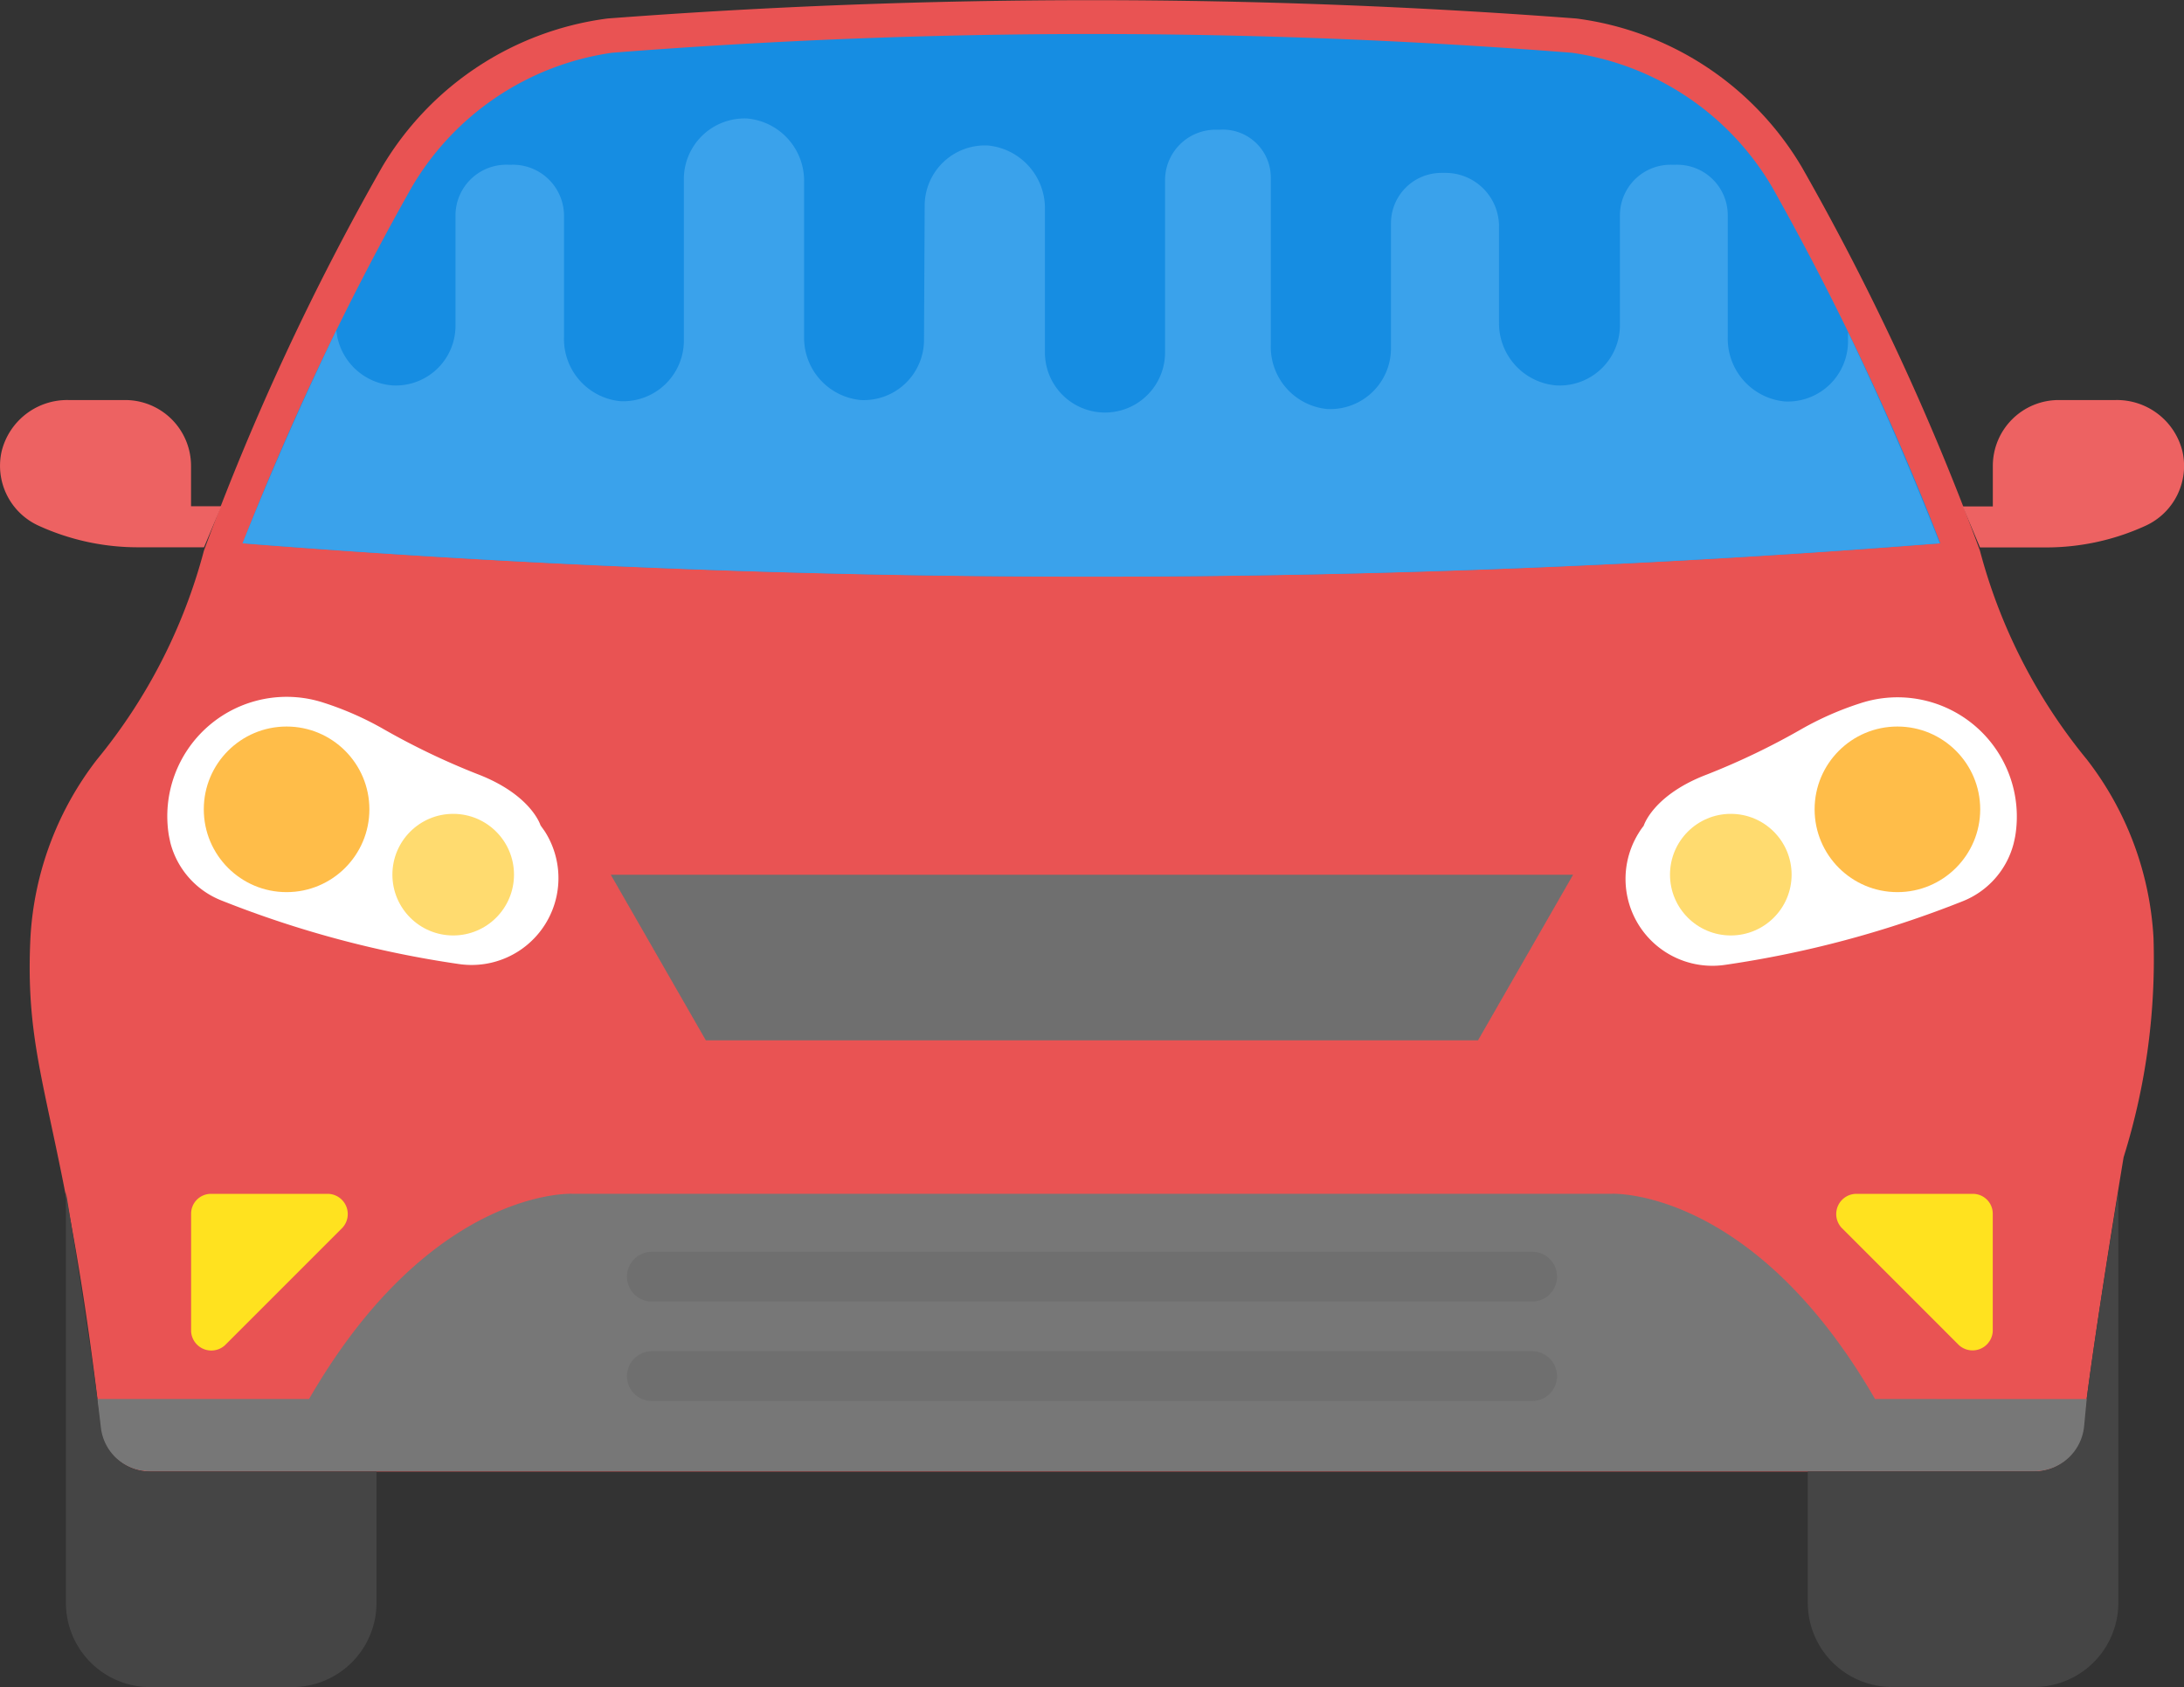 <svg id="car" xmlns="http://www.w3.org/2000/svg" width="32.365" height="25" viewBox="0 0 32.365 25">
  <rect x="0" y="0" width="32.365" height="25" fill="#333333" stroke="none"/>
  <path id="Path_196" data-name="Path 196" d="M38.234,70.384a4.74,4.74,0,0,0-.991-2.645,8.149,8.149,0,0,1-1.581-3.09,37.779,37.779,0,0,0-2.641-5.686,4.56,4.56,0,0,0-3.342-2.2,94.98,94.98,0,0,0-14.354,0,4.566,4.566,0,0,0-3.341,2.2,37.885,37.885,0,0,0-2.641,5.686,8.149,8.149,0,0,1-1.581,3.09,4.739,4.739,0,0,0-.99,2.645c-.1,2.085.5,2.543,1.044,7.26a.734.734,0,0,0,.73.65H36.461a.734.734,0,0,0,.73-.65c.152-1.323.6-4.006.6-4.006A9.825,9.825,0,0,0,38.234,70.384Z" transform="translate(-6.321 -56.489)" fill="#e95353"/>
  <path id="Path_197" data-name="Path 197" d="M80.41,71.815a40.69,40.69,0,0,0-2.486-5.268,4.113,4.113,0,0,0-2.972-2,91.131,91.131,0,0,0-14.226,0,4.114,4.114,0,0,0-2.972,2,41.4,41.4,0,0,0-2.5,5.268A160.37,160.37,0,0,0,80.41,71.815Z" transform="translate(-51.657 -63.765)" fill="#168de2"/>
  <path id="Path_198" data-name="Path 198" d="M372.763,215.155a4.618,4.618,0,0,0-.866.38,10.639,10.639,0,0,1-1.4.673c-.805.305-.942.762-.942.762-.024.031-.048.063-.07.1a1.287,1.287,0,0,0,1.274,1.961,15.547,15.547,0,0,0,3.513-.939,1.259,1.259,0,0,0,.765-.858c.009-.037.017-.075.024-.111A1.768,1.768,0,0,0,372.763,215.155Z" transform="translate(-345.197 -204.733)" fill="#fff"/>
  <path id="Path_199" data-name="Path 199" d="M419.3,327.857H417.56a.3.3,0,0,0-.208.5l1.743,1.743a.3.3,0,0,0,.5-.208v-1.743A.294.294,0,0,0,419.3,327.857Z" transform="translate(-390.064 -310.166)" fill="#ffe21f"/>
  <path id="Path_200" data-name="Path 200" d="M414.981,330.868a.735.735,0,0,1-.731.652H410.9v1.946a1.248,1.248,0,0,0,1.248,1.248h2.106a1.248,1.248,0,0,0,1.248-1.248v-6.092C415.361,328.219,415.091,329.9,414.981,330.868Z" transform="translate(-384.11 -309.716)" fill="#454545"/>
  <path id="Path_201" data-name="Path 201" d="M449.434,148.177a1,1,0,0,0-.991-.761H447.6a.976.976,0,0,0-.976.976v.6h-.446l.256.608h.981a3.535,3.535,0,0,0,1.472-.321A.975.975,0,0,0,449.434,148.177Z" transform="translate(-417.092 -141.488)" fill="#ed6262"/>
  <circle id="Ellipse_53" data-name="Ellipse 53" cx="1.227" cy="1.227" r="1.227" transform="translate(26.891 10.766)" fill="#ffbd49"/>
  <circle id="Ellipse_54" data-name="Ellipse 54" cx="0.901" cy="0.901" r="0.901" transform="translate(24.748 12.06)" fill="#ffdb6f"/>
  <path id="Path_202" data-name="Path 202" d="M153.1,255.324l-1.409,2.454H140.248l-1.409-2.454Z" transform="translate(-129.788 -242.362)" fill="#6f6f6f"/>
  <path id="Path_203" data-name="Path 203" d="M43.552,217.059c-.021-.032-.045-.064-.07-.1,0,0-.137-.456-.942-.762a10.706,10.706,0,0,1-1.4-.673,4.649,4.649,0,0,0-.866-.38,1.769,1.769,0,0,0-2.3,1.963c.007.037.015.074.023.111a1.259,1.259,0,0,0,.765.858,15.541,15.541,0,0,0,3.514.939A1.287,1.287,0,0,0,43.552,217.059Z" transform="translate(-35.472 -204.729)" fill="#fff"/>
  <path id="Path_204" data-name="Path 204" d="M45.473,327.857H43.73a.294.294,0,0,0-.294.294v1.743a.3.3,0,0,0,.5.208l1.743-1.743A.3.3,0,0,0,45.473,327.857Z" transform="translate(-40.604 -310.166)" fill="#ffe21f"/>
  <path id="Path_205" data-name="Path 205" d="M48.463,330.893c-1.814-3.14-3.9-3.041-3.9-3.041H29.157s-2.086-.1-3.9,3.041H22.119l.038.4a.736.736,0,0,0,.733.669H50.829a.736.736,0,0,0,.733-.668l.038-.4Z" transform="translate(-20.677 -310.162)" fill="#777"/>
  <path id="Path_206" data-name="Path 206" d="M16.231,331.538a.736.736,0,0,1-.731-.652c-.11-.964-.38-2.651-.518-3.494v6.092a1.248,1.248,0,0,0,1.248,1.248h2.106a1.248,1.248,0,0,0,1.248-1.248v-1.946Z" transform="translate(-14.005 -309.732)" fill="#454545"/>
  <path id="Path_207" data-name="Path 207" d="M2.831,148.992v-.6a.976.976,0,0,0-.975-.976H1.015a1,1,0,0,0-.991.761.975.975,0,0,0,.546,1.1,3.536,3.536,0,0,0,1.472.321h.981l.256-.608H2.831Z" transform="translate(0 -141.488)" fill="#ed6262"/>
  <circle id="Ellipse_55" data-name="Ellipse 55" cx="1.227" cy="1.227" r="1.227" transform="translate(3.02 10.766)" fill="#ffbd49"/>
  <circle id="Ellipse_56" data-name="Ellipse 56" cx="0.901" cy="0.901" r="0.901" transform="translate(5.815 12.06)" fill="#ffdb6f"/>
  <g id="Group_684" data-name="Group 684" transform="translate(9.291 18.549)">
    <path id="Path_208" data-name="Path 208" d="M155.931,341.029H142.885a.369.369,0,1,0,0,.738H155.93a.369.369,0,0,0,0-.738Z" transform="translate(-142.516 -341.029)" fill="#6f6f6f"/>
    <path id="Path_209" data-name="Path 209" d="M155.931,363.635H142.885a.369.369,0,0,0,0,.738H155.93a.369.369,0,0,0,0-.738Z" transform="translate(-142.516 -362.161)" fill="#6f6f6f"/>
  </g>
  <path id="Path_210" data-name="Path 210" d="M79.03,86.585v.126a.893.893,0,0,1-.937.9.934.934,0,0,1-.845-.947V84.846a.749.749,0,0,0-.784-.742h-.03a.75.75,0,0,0-.784.742v1.642a.894.894,0,0,1-.947.885.925.925,0,0,1-.845-.937V85.008a.793.793,0,0,0-.794-.784H73a.747.747,0,0,0-.743.743v1.856a.9.9,0,0,1-.947.9.926.926,0,0,1-.834-.947V84.284a.71.71,0,0,0-.754-.7h-.061a.749.749,0,0,0-.752.743V86.87a.89.89,0,0,1-1.78.03V84.765a.935.935,0,0,0-.845-.947.894.894,0,0,0-.937.9l-.01,1.972a.893.893,0,0,1-.937.9.927.927,0,0,1-.84-.909V84.357a.927.927,0,0,0-.842-.939.9.9,0,0,0-.94.893v2.424a.9.9,0,0,1-.942.872.926.926,0,0,1-.834-.947V84.846a.757.757,0,0,0-.794-.742h-.02a.753.753,0,0,0-.794.742v1.642a.885.885,0,0,1-.937.885.905.905,0,0,1-.829-.816c-.47.974-.937,2.029-1.39,3.156a160.123,160.123,0,0,0,25.151,0Q79.72,88.017,79.03,86.585Z" transform="translate(-51.644 -81.662)" fill="#3aa2eb"/>
</svg>

